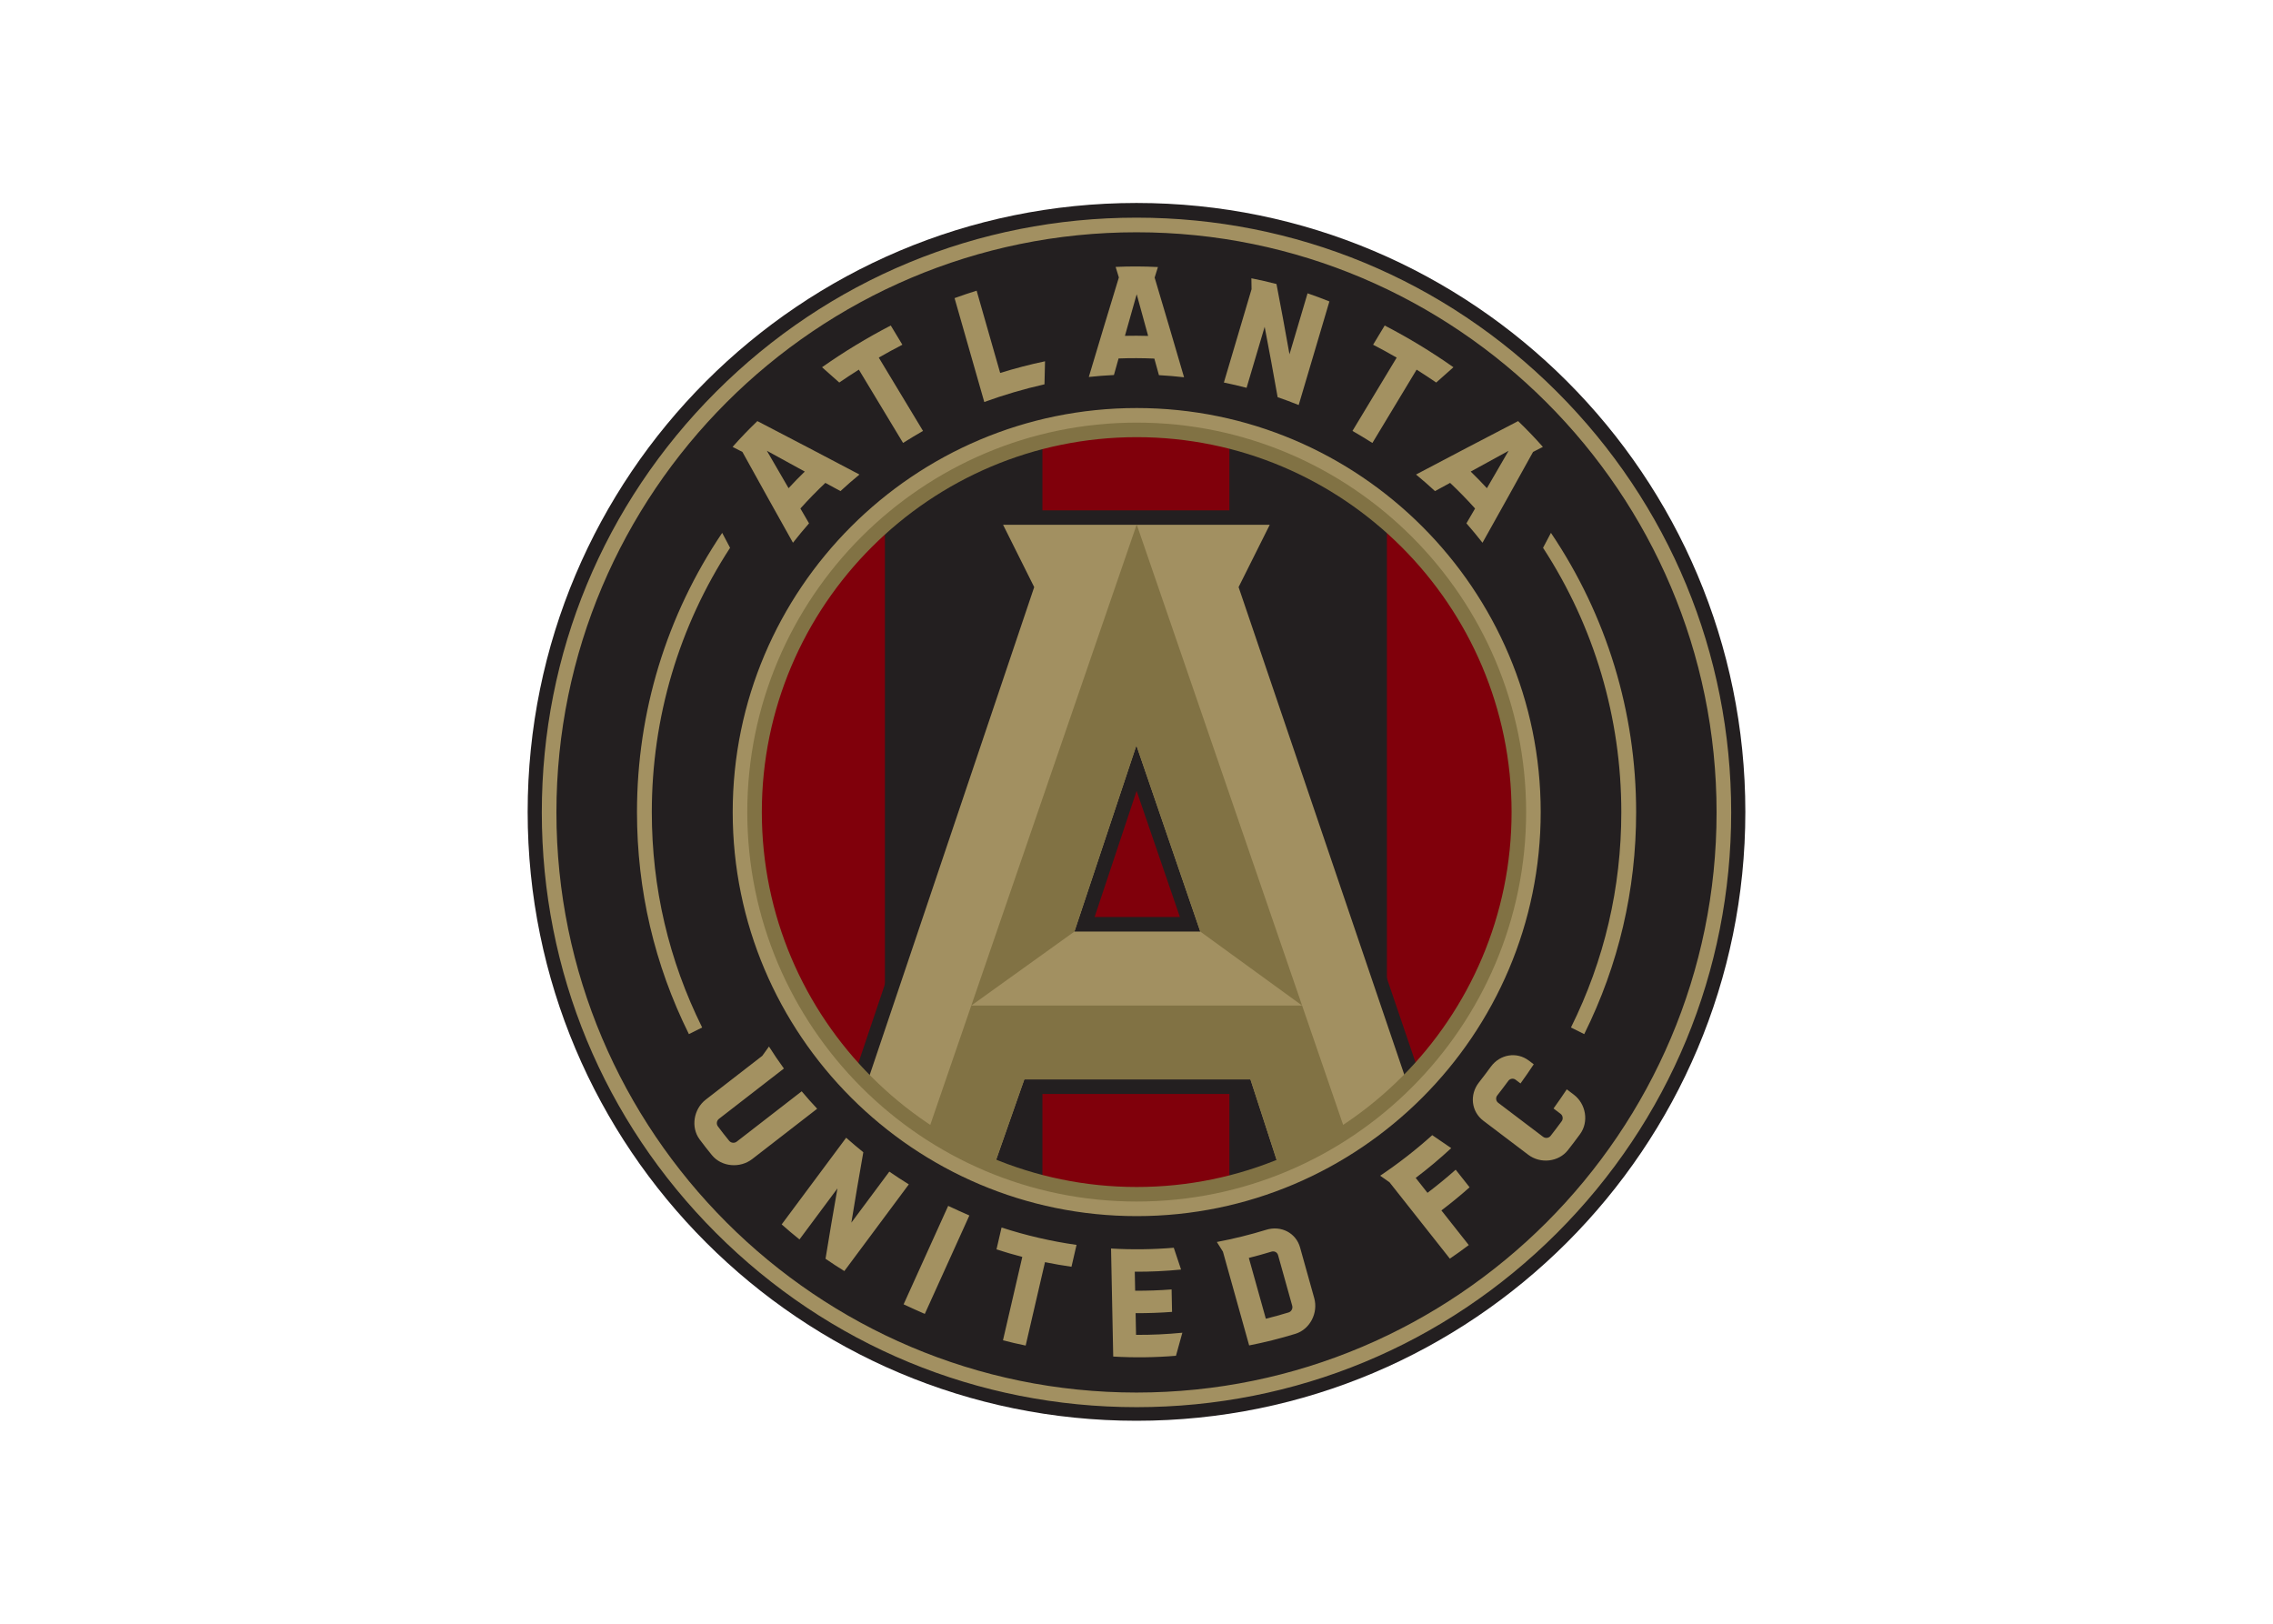 <svg clip-rule="evenodd" fill-rule="evenodd" viewBox="0 0 560 400" xmlns="http://www.w3.org/2000/svg" xmlns:xlink="http://www.w3.org/1999/xlink"><clipPath id="a"><path clip-rule="evenodd" d="m54.506 158.114c0 57.221 46.387 103.609 103.608 103.609 57.223 0 103.609-46.388 103.609-103.609s-46.386-103.608-103.609-103.608c-57.222 0-103.608 46.387-103.608 103.608"/></clipPath><clipPath id="b"><path clip-rule="evenodd" d="m54.506 158.114c0 57.221 46.387 103.609 103.608 103.609 57.223 0 103.609-46.388 103.609-103.609s-46.386-103.608-103.609-103.608c-57.222 0-103.608 46.387-103.608 103.608"/></clipPath><clipPath id="c"><path clip-rule="evenodd" d="m54.506 158.114c0 57.221 46.387 103.609 103.608 103.609 57.223 0 103.609-46.388 103.609-103.609s-46.386-103.608-103.609-103.608c-57.222 0-103.608 46.387-103.608 103.608"/></clipPath><path d="m430 200.001c0 82.841-67.158 149.999-150 149.999s-150-67.158-150-149.999c0-82.843 67.158-150.001 150-150.001s150 67.158 150 150.001" fill="#231f20"/><path d="m280.001 346.647c-39.135 0-75.928-15.241-103.602-42.913-27.673-27.673-42.914-64.467-42.914-103.601 0-39.136 15.241-75.928 42.913-103.602 27.674-27.671 64.468-42.912 103.603-42.912 39.136 0 75.929 15.24 103.602 42.912 27.671 27.673 42.912 64.466 42.912 103.601s-15.241 75.929-42.912 103.601c-27.672 27.673-64.466 42.914-103.602 42.914m0-289.427c-78.803 0-142.915 64.111-142.915 142.913s64.112 142.913 142.915 142.913 142.913-64.111 142.913-142.913c0-78.803-64.11-142.913-142.913-142.913" fill="#a29061"/><g fill="#80000b" transform="matrix(.949 0 0 .949 130 50)"><path clip-path="url(#a)" d="m133.639 53.393h48.537v209.435h-48.537z"/><path clip-path="url(#b)" d="m52.198 73.926h40.547v168.369h-40.547z"/><path clip-path="url(#c)" d="m223.071 73.926h40.546v168.369h-40.546z"/></g><path d="m309.03 144.894 9.555-19.175h-77.221l9.558 19.179-41.231 122.271 37.424 24.537 7.789-22.222h50.564l7.17 22.059 37.926-24.445-41.533-122.205zm-39.35 80.999 10.345-31.067 10.666 31.067z" fill="#231f20"/><path d="m305.153 144.63 7.672-15.348h-65.696l7.667 15.348-41.887 124.219 14.449 13.5 7.501 3.535 9.08 4.047 8.422-24.031h55.711l8.109 24.949 15.309-8.196 16.067-13.261-42.403-124.763zm-40.444 84.853 15.265-45.852 15.738 45.855z" fill="#a29061"/><path d="m264.709 229.482-25.412 18.233 40.754-118.516 40.754 118.516-25.093-18.23-15.738-45.854zm-36.165 49.501 10.752-31.267h81.508l10.501 30.537-16.167 9.388-7.066-21.74h-55.71l-7.586 21.644-16.231-8.562z" fill="#817244"/><path d="m280.052 299.585c-54.884 0-99.535-44.652-99.535-99.535 0-54.882 44.651-99.531 99.535-99.531 54.883 0 99.532 44.65 99.532 99.531 0 54.883-44.65 99.535-99.532 99.535m0-195.019c-52.651 0-95.487 42.835-95.487 95.485 0 52.651 42.836 95.486 95.487 95.486s95.484-42.835 95.484-95.486c0-52.65-42.833-95.485-95.484-95.485" fill="#a29061"/><path d="m280.051 295.991c-52.903 0-95.943-43.039-95.943-95.941s43.04-95.94 95.943-95.94c52.902 0 95.941 43.038 95.941 95.94s-43.039 95.941-95.941 95.941m0-188.298c-50.927 0-92.36 41.43-92.36 92.357s41.432 92.359 92.36 92.359c50.927 0 92.359-41.431 92.359-92.359 0-50.926-41.431-92.357-92.359-92.357" fill="#817244"/><g fill="#a39161"><path d="m284.468 68.378.813-2.593c-3.471-.182-6.95-.192-10.422-.033l.797 2.598c-2.474 8.088-4.943 16.258-7.406 24.515 2.059-.22 4.122-.383 6.189-.483l1.143-4.074c2.937-.109 5.877-.102 8.815.028.378 1.358.756 2.72 1.133 4.082 2.067.112 4.129.288 6.187.522-2.41-8.273-4.828-16.459-7.249-24.562m-4.419 4.111c.94 3.409 1.879 6.829 2.819 10.263-1.904-.057-3.812-.063-5.719-.019.966-3.428 1.932-6.843 2.899-10.244m68.819 44.409c1.597 1.315 3.158 2.676 4.677 4.082l3.72-2.024c2.137 2.018 4.189 4.123 6.151 6.312l-2.129 3.654c1.363 1.554 2.685 3.15 3.959 4.78 4.215-7.512 8.366-14.971 12.454-22.373l2.423-1.237c-1.946-2.202-3.983-4.323-6.102-6.358-8.315 4.314-16.7 8.7-25.153 13.165m13.473-.731c3.12-1.714 6.231-3.418 9.332-5.115-1.77 3.061-3.552 6.13-5.339 9.209-1.293-1.4-2.626-2.765-3.992-4.094m-21.191-35.982c-.953 1.578-1.905 3.156-2.856 4.734 1.959 1.015 3.898 2.072 5.809 3.175-3.631 6.021-7.264 12.039-10.895 18.058 1.661.955 3.294 1.943 4.912 2.963 3.634-6.018 7.264-12.036 10.894-18.057 1.628 1.027 3.238 2.088 4.826 3.175 1.417-1.256 2.831-2.512 4.244-3.767-5.405-3.805-11.062-7.24-16.932-10.281m-19.007-7.929c-1.486 5.009-2.968 10.018-4.454 15.024-1.038-5.867-2.109-11.639-3.204-17.315-2.045-.532-4.107-1-6.183-1.41l.043 2.684c-2.273 7.664-4.544 15.328-6.818 22.994 1.875.383 3.74.818 5.592 1.301 1.483-5.007 2.969-10.018 4.455-15.025 1.091 5.681 2.162 11.458 3.198 17.332 1.744.6 3.473 1.242 5.186 1.933l7.565-25.52c-1.776-.716-3.572-1.382-5.382-1.999m-135.552 31.48c-2.121 2.033-4.159 4.154-6.104 6.355l2.42 1.235c4.091 7.401 8.24 14.862 12.458 22.376 1.275-1.633 2.596-3.227 3.959-4.78l-2.131-3.655c1.963-2.188 4.018-4.294 6.151-6.312l3.724 2.024c1.518-1.405 3.076-2.763 4.677-4.081-8.456-4.465-16.84-8.851-25.153-13.163m7.688 16.526c-1.791-3.08-3.569-6.15-5.343-9.209 3.103 1.693 6.214 3.401 9.334 5.114-1.368 1.33-2.698 2.694-3.991 4.095m25.179-40.075c.953 1.578 1.905 3.156 2.856 4.734-1.959 1.015-3.898 2.072-5.809 3.175l10.895 18.058c-1.66.955-3.294 1.943-4.912 2.963-3.633-6.018-7.264-12.036-10.894-18.057-1.628 1.027-3.238 2.088-4.825 3.175-1.418-1.256-2.832-2.512-4.245-3.767 5.406-3.805 11.063-7.24 16.932-10.281m26.954 11.693c-1.932-6.758-3.867-13.517-5.799-20.273-1.826.568-3.639 1.181-5.437 1.835l7.321 25.589c4.847-1.763 9.8-3.22 14.832-4.355l.134-5.676c-3.728.786-7.415 1.747-11.05 2.88m-7.589 207.55c-1.753-.762-3.492-1.55-5.221-2.366-3.659 8.085-7.321 16.164-10.98 24.248 1.729.814 3.471 1.602 5.222 2.362 3.658-8.079 7.32-16.162 10.979-24.244m26.404 7.244-1.247 5.387c-2.188-.313-4.364-.69-6.526-1.131-1.586 6.847-3.174 13.694-4.762 20.543-1.873-.383-3.738-.817-5.59-1.295 1.587-6.847 3.173-13.695 4.762-20.544-2.136-.553-4.256-1.172-6.357-1.855.413-1.794.83-3.59 1.247-5.386 6.023 1.959 12.203 3.392 18.473 4.282m14.554 16.814c2.994.017 5.99-.087 8.978-.314l-.112-5.53c-2.987.232-5.982.336-8.978.316l-.093-4.681c3.806.021 7.615-.154 11.405-.53l-1.796-5.372c-5.141.429-10.305.493-15.457.192.179 8.87.359 17.74.536 26.611 5.154.3 10.317.237 15.459-.192.527-1.889 1.049-3.783 1.574-5.68-3.792.374-7.601.552-11.408.526l-.108-5.345m40.521-16.17c-1.014-3.634-4.711-5.48-8.32-4.375-4.002 1.23-8.07 2.235-12.189 3.012.5.797 1 1.591 1.501 2.383 2.154 7.7 4.305 15.399 6.461 23.099 3.845-.754 7.649-1.708 11.396-2.859 3.608-1.107 5.652-5.168 4.637-8.795-1.159-4.154-2.321-8.308-3.486-12.464m-1.938 14.342c.195.697-.205 1.441-.899 1.651-1.851.567-3.718 1.084-5.599 1.552-1.398-4.994-2.792-9.988-4.189-14.983 1.879-.471 3.747-.989 5.597-1.554.694-.21 1.412.176 1.605.872 1.164 4.154 2.323 8.31 3.485 12.462m-99.26-33.041-9.356 12.572c.928-5.705 1.908-11.49 2.948-17.348-1.435-1.156-2.847-2.346-4.226-3.572-5.298 7.117-10.595 14.236-15.889 21.354 1.432 1.272 2.894 2.503 4.389 3.699 3.117-4.192 6.237-8.384 9.355-12.572-1.037 5.854-2.016 11.635-2.939 17.335 1.518 1.047 3.063 2.056 4.636 3.027 5.295-7.119 10.59-14.236 15.886-21.355-1.628-1.005-3.23-2.054-4.804-3.141m-21.59-19.784c-5.333 4.134-10.669 8.265-16.002 12.398-.571.441-1.414.353-1.871-.209-.95-1.163-1.873-2.343-2.771-3.547-.433-.581-.312-1.414.259-1.856l16.003-12.399c-1.283-1.764-2.508-3.572-3.679-5.416l-1.647 2.292c-4.639 3.593-9.28 7.19-13.923 10.785-2.979 2.309-3.761 6.788-1.505 9.816.976 1.315 1.984 2.605 3.023 3.869 2.391 2.924 6.943 3.267 9.92.962 5.335-4.135 10.669-8.267 16.005-12.4-1.311-1.398-2.581-2.829-3.811-4.295m151.273 21.335c3.035-2.298 5.96-4.745 8.754-7.336-1.558-1.063-3.115-2.126-4.677-3.195-4.037 3.63-8.326 6.969-12.834 9.991l2.298 1.611 14.874 18.819c1.582-1.077 3.136-2.191 4.662-3.344-2.247-2.846-4.495-5.689-6.745-8.535 2.388-1.805 4.705-3.706 6.947-5.695l-3.428-4.337c-2.242 1.991-4.559 3.888-6.947 5.696zm27.887-28.892c-3.007-2.279-7.132-1.559-9.36 1.483-.964 1.32-1.954 2.625-2.964 3.912-2.327 2.972-1.903 7.135 1.105 9.415 3.684 2.79 7.372 5.583 11.057 8.376 3.004 2.277 7.47 1.814 9.794-1.156 1.01-1.288 1.996-2.592 2.964-3.911 2.23-3.044 1.463-7.468-1.536-9.741l-1.727-1.306c-1.055 1.592-2.144 3.166-3.262 4.718l1.726 1.306c.574.437.702 1.267.27 1.85-.885 1.207-1.792 2.402-2.715 3.585-.447.568-1.278.674-1.853.237-3.686-2.792-7.371-5.586-11.057-8.377-.577-.437-.679-1.251-.233-1.819.923-1.18 1.828-2.376 2.716-3.583.427-.584 1.237-.709 1.813-.271l1.195.905c1.118-1.55 2.204-3.124 3.263-4.717l-1.194-.906"/><path d="m380.16 134.949c12.622 19.382 19.283 41.849 19.283 65.103 0 18.636-4.175 36.492-12.407 53.068l3.27 1.628c8.487-17.088 12.789-35.492 12.789-54.696 0-24.642-7.259-48.427-20.991-68.784zm-200.291 0c-12.623 19.382-19.283 41.849-19.283 65.103 0 18.636 4.175 36.492 12.406 53.068l-3.269 1.628c-8.486-17.088-12.788-35.492-12.788-54.696 0-24.642 7.257-48.427 20.99-68.784z"/></g></svg>